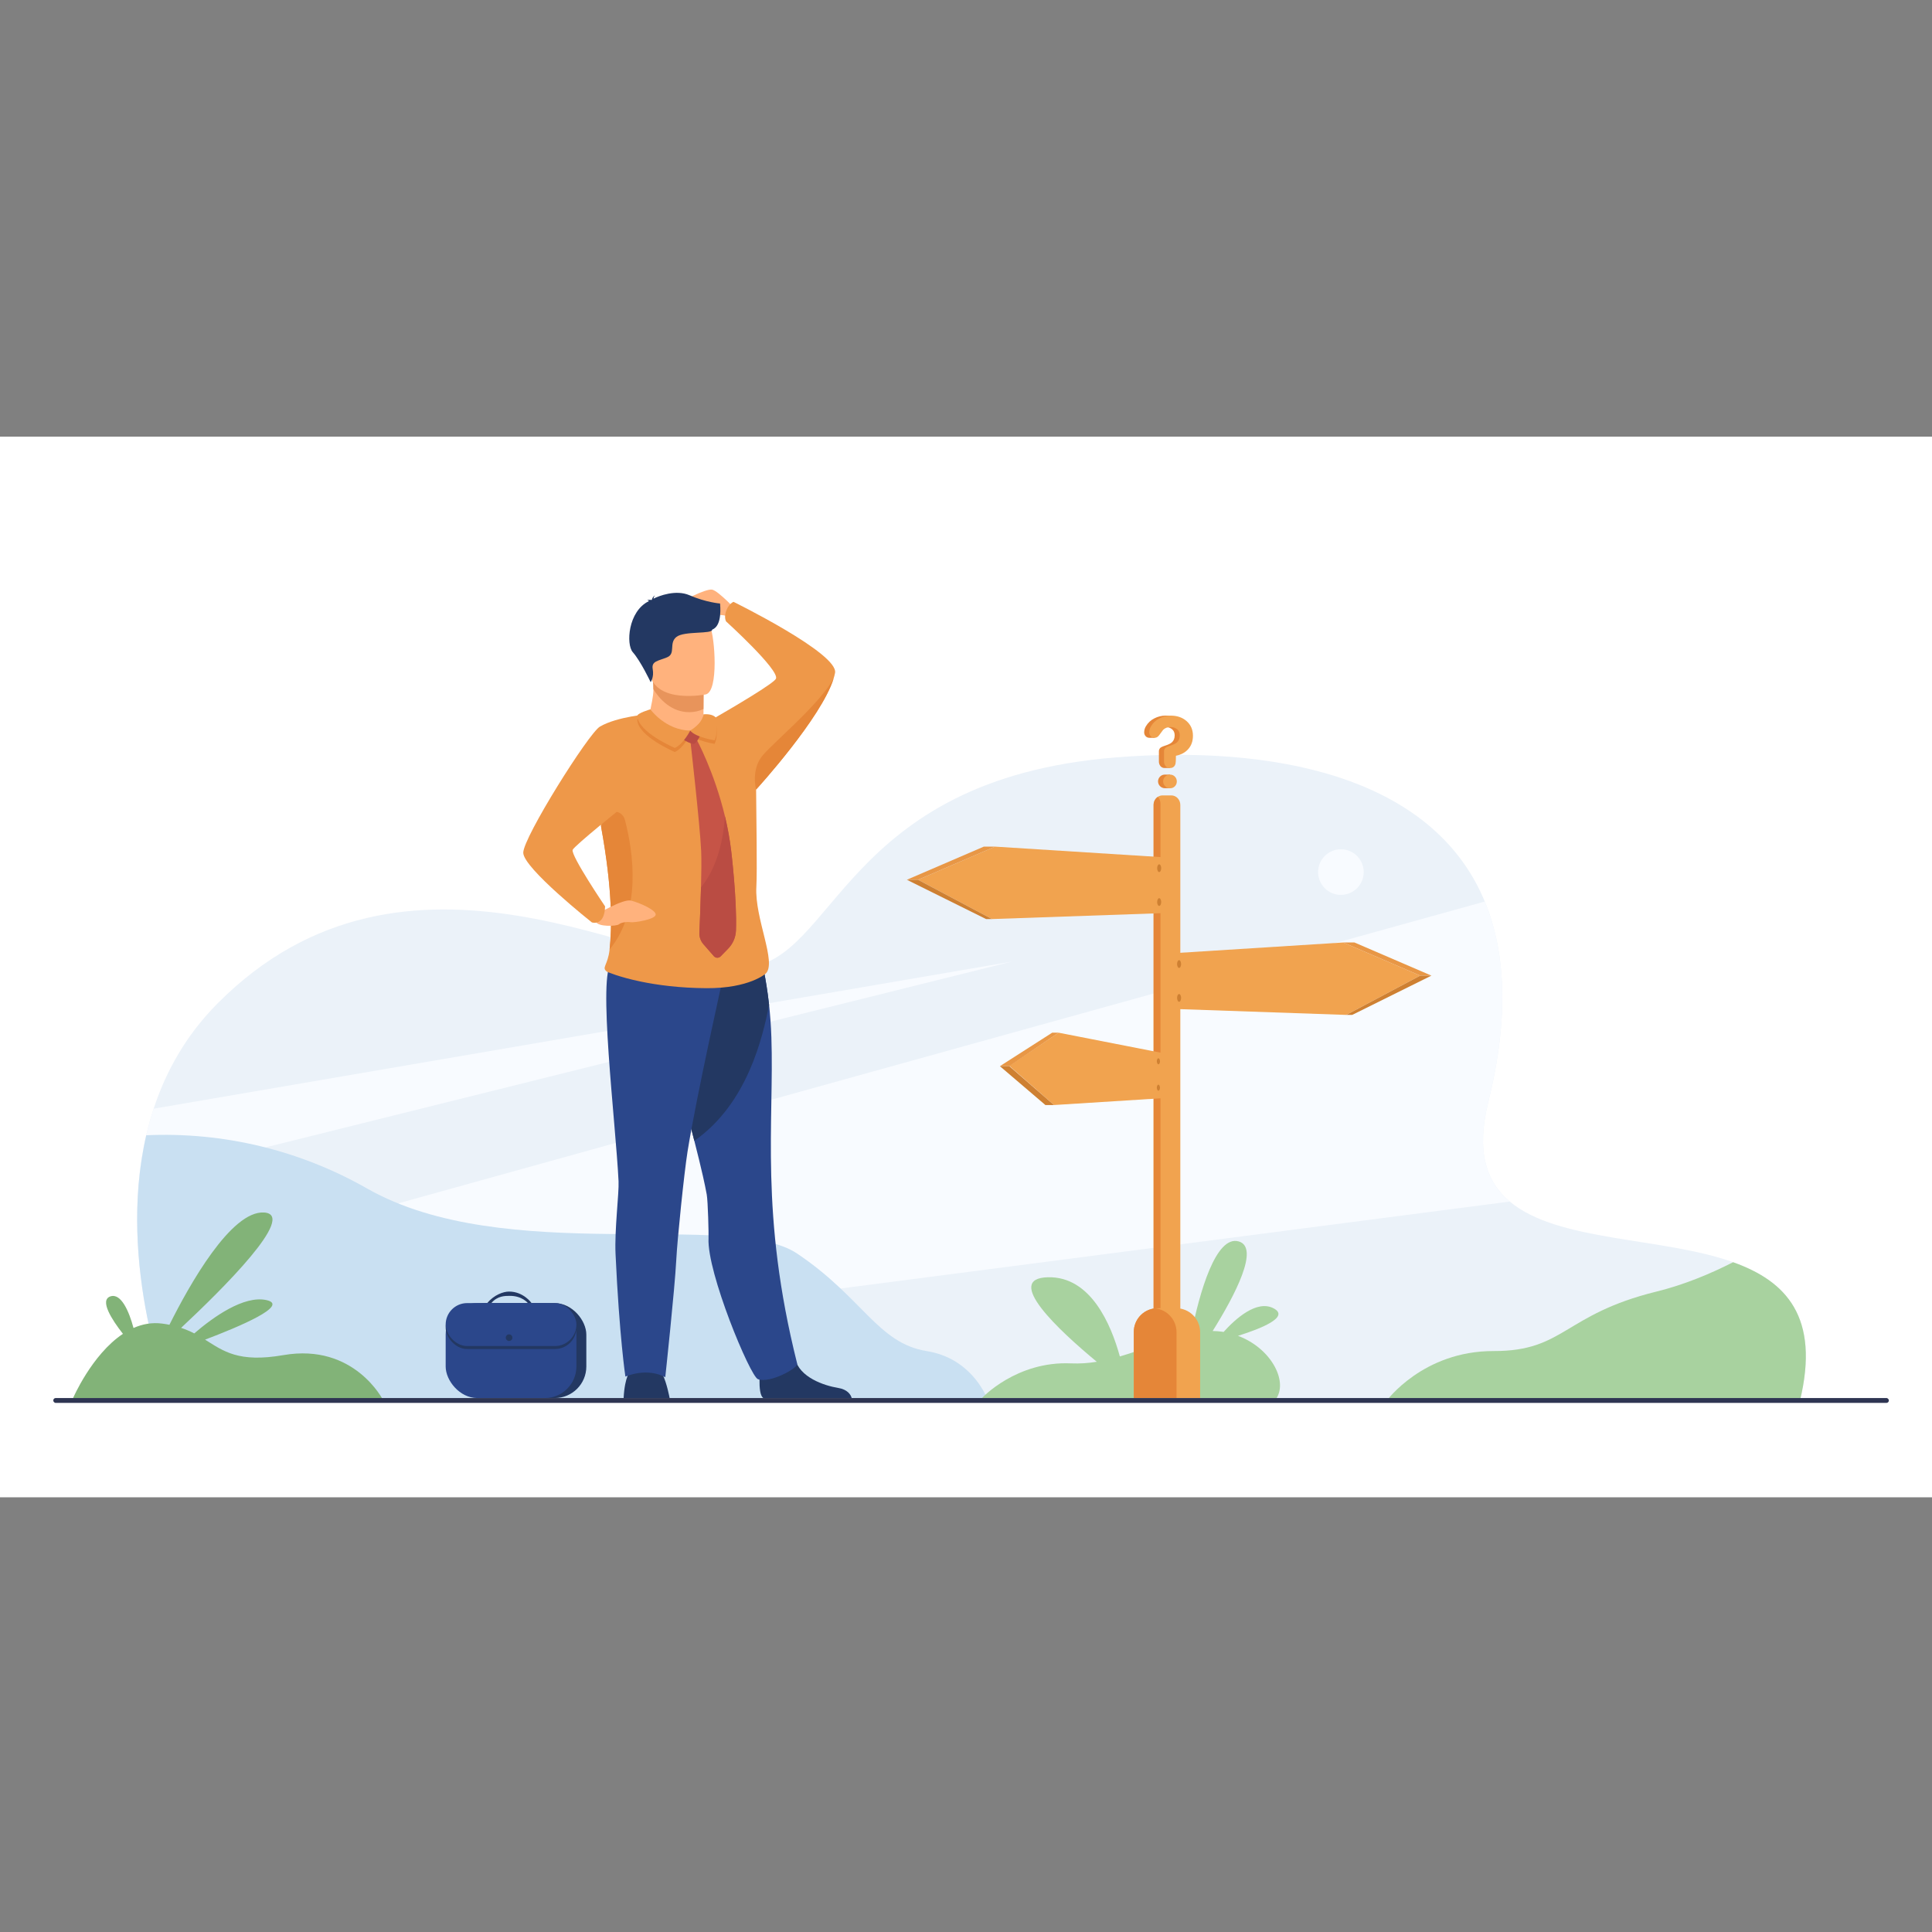 <?xml version="1.0" encoding="UTF-8"?>
<svg width="1000px" height="1000px" viewBox="0 0 1000 1000" version="1.1" xmlns="http://www.w3.org/2000/svg" xmlns:xlink="http://www.w3.org/1999/xlink">
    <rect x="0" y="0" width="1000" height="1000" fill="#808080" stroke="none"/>
    <title>node_1</title>
    <g id="node_1" stroke="none" stroke-width="1" fill="none" fill-rule="evenodd">
        <g id="5283" transform="translate(-49, 226)" fill-rule="nonzero">
            <rect id="Rectangle" fill="#FFFFFF" x="0" y="0" width="1098" height="549"></rect>
            <path d="M980.6,499.247 L766.936,499.182 L585.498,499.13 L560.508,499.13 L137.346,499.003 C137.346,499.003 115.043,443.839 121.013,384.187 C121.758,376.619 122.984,369.107 124.681,361.695 C124.681,361.671 124.681,361.65 124.698,361.63 C125.762,357.025 127.037,352.439 128.524,347.87 C134.852,328.577 145.241,309.89 161.433,293.55 C259.605,194.476 386.469,277.29 434.074,274.877 C481.679,272.465 484.359,177.396 626.587,166.028 C705.479,159.732 790.165,174.465 817.516,240.627 C828.29,266.704 830.167,300.752 819.276,344.652 C812.939,370.184 818.374,385.803 830.459,395.922 C855.558,416.941 909.377,414.224 946.051,427.311 C973.387,437.059 991.216,455.584 980.6,499.247 Z" id="Path" fill="#EBF2F9"></path>
            <path d="M830.459,395.922 L213.709,476.048 C208.112,455.78 205.237,433.768 206.681,410.312 L817.516,240.627 C828.29,266.704 830.167,300.752 819.276,344.652 C812.939,370.184 818.374,385.803 830.459,395.922 Z" id="Path" fill="#F8FBFF"></path>
            <path d="M572.545,271.755 L121.013,384.17 C121.758,376.602 122.984,369.09 124.681,361.678 C124.681,361.654 124.681,361.633 124.698,361.613 C125.762,357.008 127.037,352.421 128.524,347.853 L572.545,271.755 Z" id="Path" fill="#F8FBFF"></path>
            <path d="M560.512,499.12 L137.346,498.986 C137.346,498.986 109.107,429.16 124.681,361.678 C124.681,361.654 124.681,361.633 124.698,361.613 C164.65,359.799 204.296,369.36 239.028,389.186 C310.442,429.798 427.695,400.084 461.63,422.864 C495.565,445.644 503.358,469.234 528.594,473.303 C550.609,476.837 558.789,494.642 560.505,499.127 C560.512,499.116 560.512,499.116 560.512,499.12 Z" id="Path" fill="#C9E0F2"></path>
            <path d="M731.244,225.389 C731.244,218.87 736.529,213.585 743.047,213.585 C749.566,213.585 754.851,218.87 754.851,225.389 C754.851,231.907 749.566,237.192 743.047,237.192 C736.529,237.192 731.244,231.907 731.244,225.389 Z" id="Path" fill="#F8FBFF"></path>
            <path d="M689.784,465.418 C701.502,461.743 716.575,455.766 708.378,451.278 C699.598,446.474 688.401,456.672 682.332,463.421 C682.019,463.37 681.704,463.318 681.384,463.274 C679.822,463.05 678.245,462.936 676.667,462.931 C688.237,444.402 701.142,419.697 690.151,416.557 C678.31,413.174 669.821,443.194 665.635,464.221 C654.061,466.732 641.616,472.349 628.636,476.093 C624.052,459.42 613.501,434.575 591.39,435.107 C568.17,435.683 597.158,462.67 616.688,478.845 C612.323,479.581 607.894,479.863 603.471,479.685 C575.077,478.364 557.29,497.61 557.29,497.61 L709.775,497.61 C715.501,488.541 706.837,471.797 689.784,465.418 Z" id="Path" fill="#A8D29F"></path>
            <path d="M431.36,91.148 C431.36,91.148 420.723,79.554 417.446,79.166 C414.169,78.778 400.633,85.26 399.861,87.816 C399.089,90.372 414.742,85.26 415.61,87.816 C416.478,90.372 417.446,92.112 421.889,92.307 C426.333,92.503 430.2,95.011 430.2,95.011 L431.36,91.148 Z" id="Path" fill="#FFB27D"></path>
            <path d="M444.11,497.62 C440.734,495.562 442.655,480.183 442.655,480.183 C442.655,480.183 458.391,467.594 460.553,477.232 C462.714,486.87 475.503,491.197 482.78,492.378 C487.807,493.191 489.361,495.973 489.842,497.62 L444.11,497.62 Z" id="Path" fill="#233862"></path>
            <path d="M441.29,487.848 C437.258,486.325 414.804,432.427 415.737,414.924 C415.85,412.865 415.445,395.819 414.804,392.278 C414.306,389.533 413.637,386.324 412.838,382.773 C411.609,377.365 410.093,371.141 408.377,364.461 C403.604,345.695 397.524,323.382 393.328,305.621 C400.856,288.74 410.484,273.965 419.35,268.907 C425.664,269.679 431.751,270.846 436.259,271.82 C439.126,273.465 441.888,275.287 444.529,277.276 C445.215,280.776 446.244,286.616 447.078,294.134 C447.61,299.051 448.056,304.695 448.265,310.864 C449.765,354.647 442.11,402.221 461.627,479.874 C462.189,482.063 447.535,490.202 441.29,487.848 Z" id="Path" fill="#2B478B"></path>
            <path d="M447.092,294.158 C443.839,310.435 436.012,345.225 408.391,364.474 C403.618,345.709 397.538,323.395 393.341,305.635 C400.87,288.753 410.498,273.978 419.364,268.921 C425.677,269.693 431.764,270.859 436.273,271.834 C439.14,273.479 441.902,275.301 444.542,277.29 C445.225,280.8 446.248,286.64 447.092,294.158 Z" id="Path" fill="#233862"></path>
            <path d="M413.123,141.024 L413.123,143.769 C413.123,143.769 413.864,152.31 403.35,153.555 C392.837,154.801 384.866,150.227 385.165,143.636 C386.112,138.533 387.151,135.03 387.223,130.81 C387.245,129.097 387.12,127.385 386.849,125.694 L407.224,125.289 L413.229,126.27 L413.123,141.024 Z" id="Path" fill="#FFB27D"></path>
            <path d="M413.195,126.243 L413.116,140.997 C410.817,142.073 408.308,142.627 405.769,142.62 C396.405,142.62 390.353,135.757 387.189,130.768 C387.211,129.055 387.086,127.344 386.815,125.652 L407.19,125.247 L413.195,126.243 Z" id="Path" fill="#E8945B"></path>
            <path d="M414.382,133.417 C414.382,133.417 388.287,138.691 385.254,122.389 C382.221,106.087 376.81,95.787 393.341,91.731 C409.873,87.675 414.272,93.292 416.616,98.487 C418.959,103.682 421.093,131.626 414.382,133.417 Z" id="Path" fill="#FFB27D"></path>
            <path d="M395.592,497.62 C395.592,497.62 394.168,489.818 391.907,485.299 C389.646,480.78 375.279,483.659 375.279,483.659 C375.279,483.659 372.404,486.122 371.786,497.62 L395.592,497.62 Z" id="Path" fill="#233862"></path>
            <path d="M423.759,277.561 C423.759,277.561 409.454,341.296 404.867,370.067 C403.151,380.831 399.576,415.318 399.034,426.202 C398.265,441.142 393.341,486.863 393.341,486.863 C393.341,486.863 385.031,481.614 372.702,486.52 C372.702,486.52 369.59,466.026 367.607,423.101 C367.027,410.515 369.46,391.615 369.165,385.477 C367.713,355.282 358.068,277.238 365.734,272.246 C373.399,267.253 423.759,277.561 423.759,277.561 Z" id="Path" fill="#2B478B"></path>
            <path d="M421.701,86.378 C421.701,86.378 414.423,85.816 405.841,82.086 C398.873,79.056 390.085,82.391 387.23,83.894 C387.329,83.278 387.564,82.693 387.917,82.178 C387.917,82.178 386.637,83.088 386.445,84.357 C386.314,84.453 386.256,84.522 386.29,84.543 C386.324,84.563 384.839,84.278 383.888,84.697 C383.888,84.697 384.54,84.604 384.774,85.023 C384.8,85.068 384.835,85.108 384.876,85.14 C374.01,90.389 373.008,107.566 376.504,111.54 C380.711,116.319 385.769,127.087 385.769,127.087 C385.769,127.087 387.611,124.544 386.846,120.337 C386.081,116.131 389.715,116.131 394.306,114.216 C398.897,112.301 395.071,106.949 399.085,103.699 C403.1,100.45 417.827,102.361 417.638,99.873 C423.107,97.883 421.701,86.938 421.701,86.378 Z" id="Path" fill="#233862"></path>
            <path d="M428.656,85.507 C428.656,85.507 426.46,86.399 425.139,89.508 C423.451,93.484 424.826,95.653 424.826,95.653 C424.826,95.653 452.445,120.701 450.647,125.261 C449.71,127.642 428.313,140.191 419.422,145.324 C415.765,145.018 412.937,145.042 412.845,145.042 L412.845,145.042 C412.845,145.042 406.795,163.472 385.137,143.605 C381.332,149.139 351.854,162.73 356.963,186.186 C358.169,191.697 359.215,196.902 360.103,201.802 C366.19,235.034 365.713,254.643 364.526,265.455 C363.603,273.893 360.103,274.74 363.236,276.988 C363.236,276.988 369.326,279.733 380.735,282.08 C389.207,283.833 400.605,285.391 414.612,285.482 C436.894,285.621 445.325,277.931 445.325,277.931 C451.227,272.16 439.557,249.452 440.49,233.075 C440.971,224.668 440.446,195.89 440.363,182.666 L440.363,182.666 L440.38,182.645 C441.451,181.475 474.044,145.612 480.461,125.258 C480.461,125.258 480.461,125.258 480.461,125.258 C480.768,124.288 481.021,123.301 481.219,122.303 C483.161,112.288 428.656,85.507 428.656,85.507 Z" id="Path" fill="#EE9849"></path>
            <path d="M364.522,265.462 C365.709,254.647 366.186,235.041 360.099,201.809 C360.516,200.485 360.929,199.216 361.338,198.004 C363.184,192.514 371.024,192.799 372.472,198.395 C376.971,215.784 381.02,245.334 364.522,265.462 Z" id="Path" fill="#E58638"></path>
            <path d="M357.879,247.294 C357.879,247.294 371.426,239.103 375.626,240.143 C379.826,241.183 388.932,245.139 388.366,247.558 C387.8,249.977 377.221,251.631 375.382,251.332 C373.543,251.034 370.578,251.38 369.36,252.423 C368.142,253.466 358.555,253.851 357.385,251.051 C356.215,248.251 357.879,247.294 357.879,247.294 Z" id="Path" fill="#FFB27D"></path>
            <path d="M385.13,143.608 C385.13,143.608 368.523,144.812 359.502,150.1 C353.669,153.531 319.834,207.429 319.834,215.362 C319.834,223.295 355.357,251.439 355.357,251.439 C355.357,251.439 361.952,253.631 362.186,243.132 C362.186,243.132 344.463,216.934 345.396,213.901 C345.983,211.993 372.102,191.042 372.102,191.042 L385.13,143.608 Z" id="Path" fill="#EE9849"></path>
            <path d="M480.45,125.272 C474.034,145.626 441.441,181.489 440.37,182.659 L440.353,182.68 L440.353,182.68 L440.353,182.68 C440.26,182.337 437.57,172.06 443.987,164.724 C450.523,157.258 473.053,138.544 480.45,125.272 Z" id="Path" fill="#E58638"></path>
            <path d="M378.868,146.679 C378.8,145.241 385.614,143.248 385.614,143.248 C385.614,143.248 393.417,154.063 406.26,154.255 C406.26,154.255 402.599,161.382 398.282,163.228 C398.289,163.228 379.294,155.223 378.868,146.679 Z" id="Path" fill="#E58638"></path>
            <path d="M406.26,154.001 C406.26,154.001 413.071,149.966 413.095,145.588 C413.095,145.588 417.49,145.039 419.412,147.173 C419.412,147.173 421.025,154.67 418.884,159.028 C418.89,159.028 409.087,157.532 406.26,154.001 Z" id="Path" fill="#E58638"></path>
            <path d="M429.936,255.604 C429.806,259.139 428.363,262.498 425.89,265.026 L422.006,269.01 C421.539,269.485 420.895,269.745 420.228,269.727 C419.562,269.708 418.933,269.414 418.492,268.914 L413.098,262.738 C411.652,261.086 410.897,258.94 410.992,256.747 C411.211,251.861 411.606,242.445 411.836,233.37 C412.028,226.013 412.117,218.873 411.925,214.542 C411.314,200.728 406.26,156.788 406.26,156.788 L409.581,156.788 C409.581,156.788 418.705,173.467 424.233,196.521 C425.668,202.461 426.75,208.481 427.472,214.549 C427.472,214.549 430.522,239.635 429.936,255.604 Z" id="Path" fill="#C65447"></path>
            <path d="M401.645,153.353 L410.878,151.14 C410.878,151.14 412.086,151.246 412.052,152.749 C412.018,154.252 409.451,158.647 408.315,158.997 C407.18,159.347 399.463,156.396 401.645,153.353 Z" id="Path" fill="#BA4C43"></path>
            <path d="M378.868,144.579 C378.8,143.138 385.614,141.148 385.614,141.148 C385.614,141.148 393.417,151.963 406.267,152.152 C406.267,152.152 402.606,159.279 398.289,161.125 C398.289,161.128 379.294,153.123 378.868,144.579 Z" id="Path" fill="#EE9849"></path>
            <path d="M406.26,152.155 C406.26,152.155 413.071,148.117 413.095,143.742 C413.095,143.742 417.49,143.193 419.412,145.324 C419.412,145.324 421.025,152.824 418.884,157.179 C418.89,157.179 409.087,155.686 406.26,152.155 Z" id="Path" fill="#EE9849"></path>
            <path d="M429.936,255.604 C429.806,259.139 428.363,262.498 425.89,265.026 L422.006,269.01 C421.539,269.485 420.895,269.745 420.228,269.726 C419.562,269.708 418.933,269.414 418.492,268.914 L413.098,262.738 C411.652,261.086 410.897,258.94 410.992,256.747 C411.211,251.861 411.606,242.445 411.836,233.37 C420.459,222.602 423.427,208.191 424.243,196.515 C425.679,202.454 426.76,208.474 427.482,214.542 C427.482,214.542 430.522,239.635 429.936,255.604 Z" id="Path" fill="#BA4C43"></path>
            <rect id="Rectangle" fill="#233862" x="284.811" y="448.478" width="67.671" height="49.142" rx="16.32"></rect>
            <rect id="Rectangle" fill="#2B478B" x="279.678" y="448.478" width="67.671" height="49.142" rx="16.32"></rect>
            <path d="M301.175,448.464 C304.788,444.196 309.492,442.515 312.498,442.515 C319.861,442.515 323.972,448.241 324.126,448.464 L322.332,448.584 C322.201,448.396 319.288,444.731 312.927,444.731 C310.312,444.731 306.476,444.731 303.319,448.464 C303.123,448.718 301.13,448.53 301.175,448.464 Z" id="Path" fill="#233862"></path>
            <rect id="Rectangle" fill="#233862" x="279.678" y="450.032" width="67.671" height="22.228" rx="11.114"></rect>
            <rect id="Rectangle" fill="#2B478B" x="279.678" y="448.478" width="67.671" height="22.228" rx="11.114"></rect>
            <path d="M310.789,466.369 C310.789,465.421 311.557,464.653 312.505,464.653 C313.452,464.653 314.22,465.421 314.22,466.369 C314.22,467.316 313.452,468.084 312.505,468.084 C311.557,468.084 310.789,467.316 310.789,466.369 L310.789,466.369 Z" id="Path" fill="#233862"></path>
            <path d="M980.6,499.247 L766.936,499.182 L766.654,499.13 C766.654,499.13 785.471,473.207 822.124,473.3 C858.777,473.392 858.313,454.376 906.317,442.535 C920.532,439.032 934.055,433.449 946.051,427.321 C973.387,437.059 991.216,455.584 980.6,499.247 Z" id="Path" fill="#A8D29F"></path>
            <path d="M659.929,190.644 L659.929,492.679 C659.929,495.397 657.87,497.62 655.324,497.62 L650.716,497.62 C649.481,497.612 648.306,497.088 647.473,496.176 C646.589,495.227 646.098,493.977 646.101,492.679 L646.101,190.644 C646.083,188.961 646.909,187.382 648.3,186.437 C649.011,185.96 649.847,185.703 650.702,185.703 L655.31,185.703 C657.856,185.703 659.929,187.923 659.929,190.644 Z" id="Path" fill="#F1A34F"></path>
            <path d="M649.666,189.933 L649.666,491.969 C649.684,493.65 648.862,495.228 647.473,496.176 C646.589,495.227 646.098,493.977 646.101,492.679 L646.101,190.644 C646.083,188.961 646.909,187.382 648.3,186.437 C649.182,187.388 649.67,188.637 649.666,189.933 Z" id="Path" fill="#E58638"></path>
            <polygon id="Path" fill="#F1A34F" points="596.914 308.514 571.423 325.694 594.54 345.963 651.749 342.353 651.749 319.243"></polygon>
            <path d="M647.93,322.4 C647.67,323.123 647.737,323.924 648.115,324.593 C648.479,325.097 648.983,324.936 649.244,324.25 C649.504,323.527 649.437,322.726 649.059,322.057 C648.695,321.536 648.191,321.697 647.93,322.4 Z" id="Path" fill="#CE8032"></path>
            <path d="M647.93,336.063 C647.669,336.786 647.737,337.587 648.115,338.256 C648.479,338.764 648.983,338.599 649.244,337.913 C649.504,337.191 649.437,336.392 649.059,335.724 C648.695,335.199 648.191,335.36 647.93,336.063 Z" id="Path" fill="#CE8032"></path>
            <polygon id="Path" fill="#F1A34F" points="744.276 261.825 784.109 278.978 745.806 299.318 654.14 296.134 654.14 267.521"></polygon>
            <polygon id="Path" fill="#E89746" points="744.276 261.825 750.064 261.825 789.898 278.978 784.109 278.978"></polygon>
            <polygon id="Path" fill="#CE8032" points="745.806 299.318 748.891 299.318 789.898 278.978 784.109 278.978"></polygon>
            <path d="M660.138,271.817 C660.481,272.719 660.368,273.978 659.901,274.627 C659.435,275.275 658.8,275.07 658.457,274.157 C658.114,273.244 658.227,271.992 658.694,271.343 C659.16,270.695 659.805,270.911 660.138,271.817 Z" id="Path" fill="#CE8032"></path>
            <path d="M660.138,289.347 C660.481,290.249 660.368,291.509 659.901,292.157 C659.435,292.806 658.786,292.6 658.453,291.697 C658.121,290.795 658.224,289.536 658.69,288.884 C659.157,288.232 659.805,288.441 660.138,289.347 Z" id="Path" fill="#CE8032"></path>
            <polygon id="Path" fill="#F1A34F" points="564.005 212.209 524.171 229.362 562.475 249.702 654.14 246.518 654.14 217.905"></polygon>
            <polygon id="Path" fill="#E89746" points="564.005 212.209 558.22 212.209 518.386 229.362 524.171 229.362"></polygon>
            <polygon id="Path" fill="#CE8032" points="562.475 249.702 559.39 249.702 518.386 229.362 524.171 229.362"></polygon>
            <path d="M648.143,222.201 C647.799,223.103 647.916,224.363 648.383,225.011 C648.849,225.66 649.494,225.454 649.831,224.551 C650.167,223.649 650.061,222.386 649.594,221.738 C649.127,221.089 648.479,221.316 648.143,222.201 Z" id="Path" fill="#CE8032"></path>
            <path d="M648.143,239.731 C647.799,240.634 647.916,241.893 648.383,242.541 C648.849,243.19 649.494,242.984 649.831,242.082 C650.167,241.179 650.061,239.92 649.594,239.271 C649.127,238.623 648.479,238.815 648.143,239.731 Z" id="Path" fill="#CE8032"></path>
            <polygon id="Path" fill="#E89746" points="596.914 308.514 593.613 308.514 566.541 325.849 571.423 325.849"></polygon>
            <polygon id="Path" fill="#CE8032" points="594.54 345.963 590.093 345.963 566.541 325.849 571.423 325.849"></polygon>
            <path d="M670.185,463.534 L670.185,497.62 L635.852,497.62 L635.852,463.401 C635.851,457.115 640.6,451.844 646.852,451.192 C647.271,451.151 647.696,451.127 648.125,451.127 L657.771,451.127 C661.063,451.124 664.221,452.43 666.549,454.758 C668.878,457.085 670.186,460.242 670.185,463.534 Z" id="Path" fill="#F1A34F"></path>
            <path d="M657.97,463.534 L657.97,497.62 L635.852,497.62 L635.852,463.401 C635.851,457.115 640.6,451.844 646.852,451.192 C653.172,451.853 657.971,457.181 657.97,463.534 L657.97,463.534 Z" id="Path" fill="#E58638"></path>
            <path d="M654.614,176.119 L654.614,174.929 L651.594,174.929 L651.594,174.949 C650.783,175.02 650.022,175.375 649.446,175.951 C648.773,176.611 648.396,177.515 648.4,178.458 C648.405,179.4 648.791,180.301 649.47,180.954 C650.135,181.623 651.042,181.995 651.986,181.983 L654.624,181.983 L654.624,180.827 C655.754,179.468 655.754,177.496 654.624,176.136 L654.614,176.119 Z" id="Path" fill="#E58638"></path>
            <path d="M660.44,147.142 C658.283,145.312 655.594,144.397 652.373,144.397 C650.33,144.394 648.315,144.881 646.499,145.818 C644.698,146.708 643.193,148.1 642.165,149.826 C641.565,150.782 641.237,151.884 641.218,153.013 C641.195,153.774 641.473,154.514 641.99,155.072 C642.498,155.617 643.216,155.916 643.96,155.892 L646.598,155.892 C646.598,155.892 646.568,154.904 646.564,154.224 L648.39,151.761 C649.353,150.798 650.631,150.316 652.226,150.316 C653.459,150.275 654.667,150.671 655.636,151.435 C656.551,152.183 657.009,153.237 657.009,154.598 C657.009,156.158 656.527,157.37 655.564,158.232 C654.878,158.863 653.683,159.444 651.979,159.975 C650.716,160.373 649.878,160.78 649.464,161.197 C649.013,161.71 648.79,162.383 648.843,163.063 L648.843,168.042 C648.81,168.94 649.091,169.821 649.639,170.533 C650.184,171.203 651.016,171.572 651.879,171.528 L654.518,171.528 L654.518,170.018 C654.646,169.771 654.746,169.51 654.816,169.24 C654.949,168.709 655.015,167.348 655.015,165.156 C657.74,164.623 659.89,163.452 661.466,161.643 C663.042,159.833 663.83,157.552 663.83,154.797 C663.828,151.654 662.698,149.103 660.44,147.142 Z" id="Path" fill="#E58638"></path>
            <path d="M666.465,154.811 C666.465,157.556 665.677,159.838 664.101,161.656 C662.525,163.475 660.376,164.646 657.654,165.17 C657.654,167.359 657.588,168.72 657.455,169.253 C657.057,170.781 656.077,171.544 654.514,171.542 C653.652,171.58 652.822,171.206 652.281,170.533 C651.733,169.821 651.452,168.94 651.485,168.042 L651.485,163.077 C651.485,162.247 651.69,161.626 652.109,161.21 C652.528,160.795 653.361,160.387 654.621,159.989 C656.316,159.46 657.511,158.879 658.206,158.246 C659.169,157.386 659.651,156.174 659.651,154.612 C659.651,153.24 659.193,152.185 658.278,151.449 C657.309,150.685 656.101,150.288 654.868,150.33 C653.267,150.33 651.988,150.811 651.032,151.774 L649.042,154.461 C648.355,155.424 647.542,155.906 646.602,155.906 C645.859,155.929 645.142,155.63 644.636,155.086 C644.118,154.527 643.841,153.788 643.864,153.027 C643.883,151.898 644.209,150.797 644.807,149.839 C645.834,148.113 647.338,146.72 649.138,145.828 C650.955,144.891 652.971,144.404 655.015,144.408 C658.234,144.408 660.922,145.323 663.079,147.153 C665.337,149.106 666.465,151.659 666.465,154.811 Z M658.114,178.463 C658.137,179.401 657.778,180.309 657.119,180.978 C656.47,181.655 655.566,182.029 654.628,182.007 C653.685,182.019 652.779,181.647 652.116,180.978 C651.434,180.326 651.046,179.425 651.041,178.482 C651.036,177.539 651.414,176.634 652.088,175.975 C652.759,175.3 653.676,174.929 654.628,174.946 C655.566,174.922 656.471,175.296 657.119,175.975 C657.771,176.637 658.129,177.534 658.114,178.463 L658.114,178.463 Z" id="Shape" fill="#F1A34F"></path>
            <path d="M86.739,497.83 L247.393,498.88 C247.393,498.88 232.539,469.028 195.681,475.407 C172.42,479.438 164.714,473.348 155.141,467.395 C172.863,460.686 199.119,449.607 186.897,446.927 C175.231,444.367 159.337,455.728 149.548,464.169 C147.355,463.039 145.08,462.078 142.74,461.297 C163.688,441.739 203.13,402.716 185.703,401.594 C168.615,400.506 146.988,439.104 136.701,459.702 C135.514,459.465 134.272,459.259 132.964,459.088 C127.632,458.381 122.671,459.348 118.1,461.366 C115.829,452.819 111.636,443.043 106.06,445.037 C100.484,447.03 106.794,456.95 112.634,464.392 C96.442,475.153 86.739,497.83 86.739,497.83 Z" id="Path" fill="#82B378"></path>
            <rect id="Rectangle" fill="#2E3552" x="76.572" y="497.62" width="950.106" height="2.519" rx="1.259"></rect>
        </g>
    </g>
</svg>